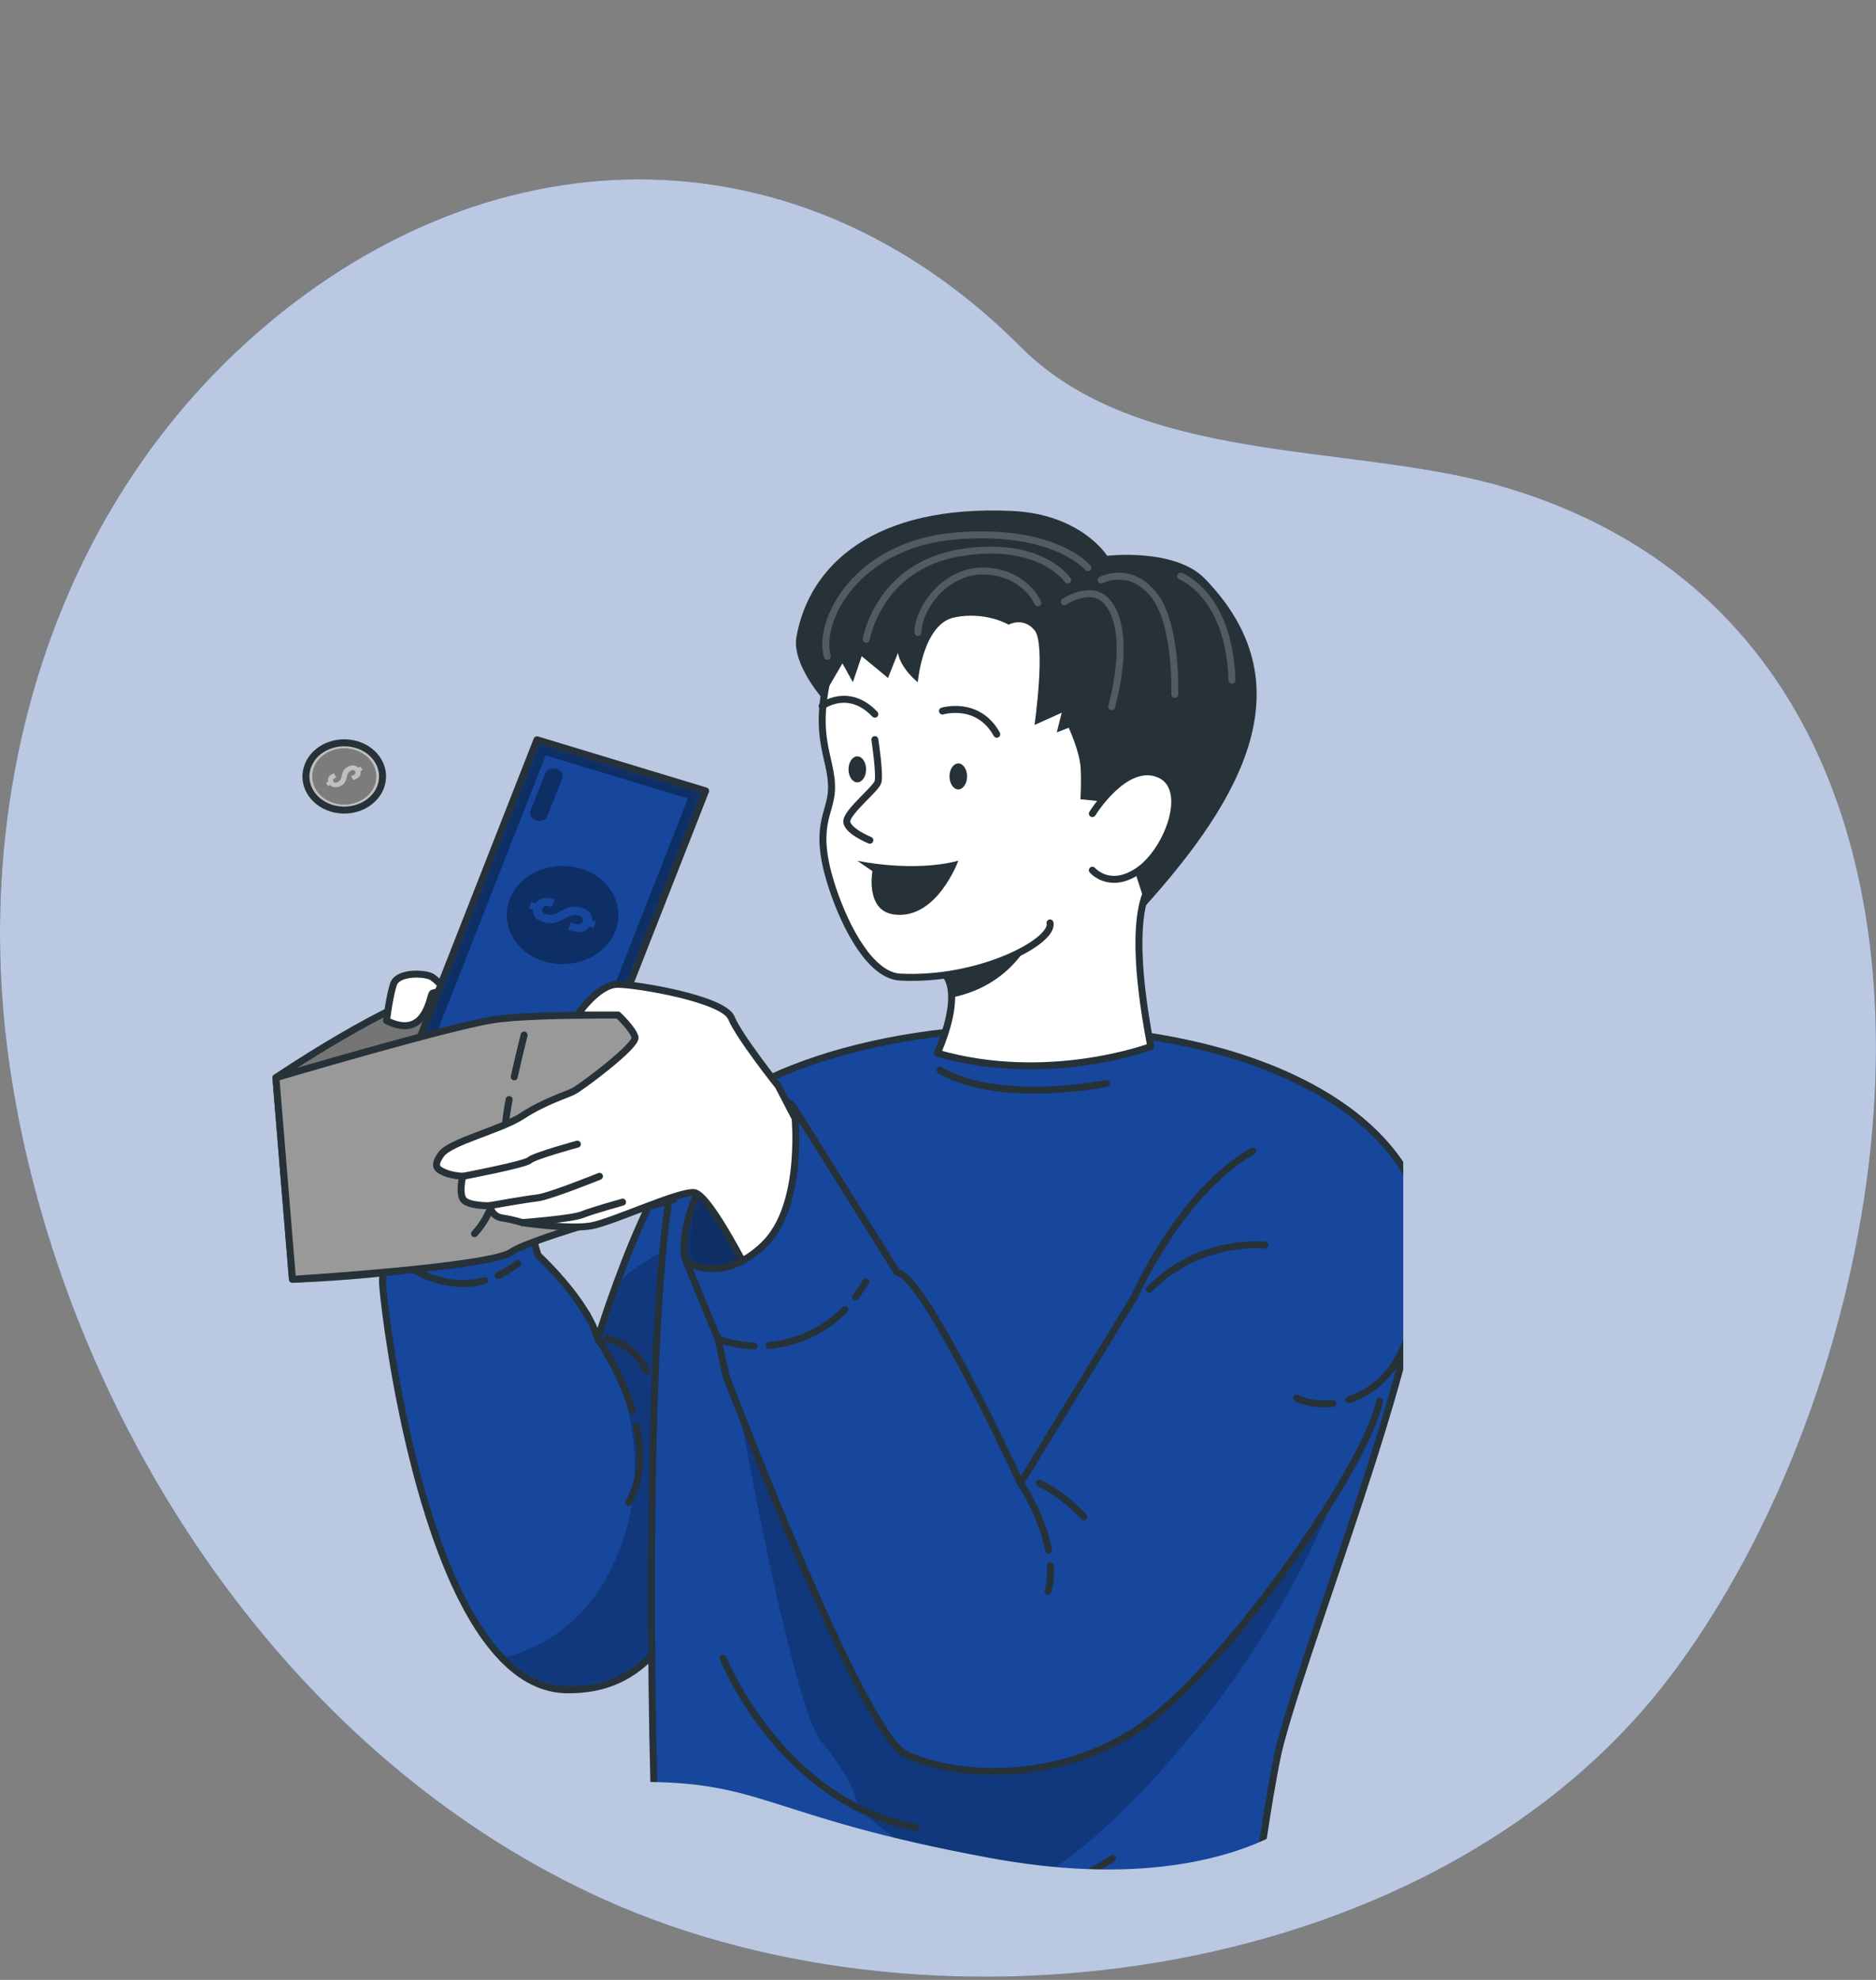 <svg width="272" height="287" viewBox="0 0 272 287" fill="none" xmlns="http://www.w3.org/2000/svg">
<rect x="0" y="0" width="272" height="287" fill="#808080" stroke="none"/>
<g clip-path="url(#clip0_1927_112344)">
<path d="M35.694 49.673C35.819 49.561 35.938 49.449 36.063 49.337C70.033 18.753 115.148 17.369 148.017 50.298C165.15 67.458 195.569 64.177 217.333 70.382C292.373 91.784 279.396 193.6 242.331 242.812C208.882 287.222 136.404 297.261 87.712 275.405C44.923 256.204 14.793 213.302 4.076 168.451C3.003 163.952 2.113 159.407 1.442 154.835C-4.204 116.65 6.632 76.1 35.694 49.673Z" fill="#16479C"/>
<path opacity="0.7" d="M35.694 49.673C35.819 49.561 35.938 49.449 36.063 49.337C70.033 18.753 115.148 17.369 148.017 50.298C165.15 67.458 195.569 64.177 217.333 70.382C292.373 91.784 279.396 193.6 242.331 242.812C208.882 287.222 136.404 297.261 87.712 275.405C44.923 256.204 14.793 213.302 4.076 168.451C3.003 163.952 2.113 159.407 1.442 154.835C-4.204 116.65 6.632 76.1 35.694 49.673Z" fill="white"/>
</g>
<g clip-path="url(#clip1_1927_112344)">
<path d="M74.775 171.212C71.673 166.72 56.797 166.791 55.453 168.788C55.453 168.788 62.83 189.722 71.046 187.556C79.262 185.381 74.775 171.212 74.775 171.212Z" fill="#16479C"/>
<mask id="mask0_1927_112344" style="mask-type:luminance" maskUnits="userSpaceOnUse" x="55" y="167" width="21" height="21">
<path d="M74.772 171.212C71.669 166.72 56.793 166.791 55.449 168.788C55.449 168.788 62.827 189.722 71.043 187.556C79.258 185.381 74.772 171.212 74.772 171.212Z" fill="white"/>
</mask>
<g mask="url(#mask0_1927_112344)">
<path opacity="0.3" d="M74.772 171.212C71.669 166.72 56.793 166.791 55.449 168.788C55.449 168.788 62.827 189.722 71.043 187.556C79.258 185.381 74.772 171.212 74.772 171.212Z" fill="black" fill-opacity="0.7"/>
</g>
<path d="M74.775 171.212C71.673 166.72 56.797 166.791 55.453 168.788C55.453 168.788 62.83 189.722 71.046 187.556C79.262 185.381 74.775 171.212 74.775 171.212Z" stroke="#263238" stroke-width="1.011" stroke-miterlimit="10" stroke-linecap="round" stroke-linejoin="round"/>
<path d="M57.03 181.855C57.03 181.855 55.453 183.435 55.453 185.805C55.453 187.758 59.698 226.759 72.785 240.333C75.523 243.183 78.656 244.914 82.223 244.95C93.299 245.056 98.666 237.333 105.719 219.426C106.599 217.198 107.508 214.801 108.448 212.244C115.3 193.76 123.728 155.203 123.728 155.203C123.728 155.203 108.781 158.248 99.919 165.972C96.048 169.346 92.006 178.925 89.429 185.956C88.156 189.41 87.236 192.251 86.862 193.44C86.741 193.84 86.67 194.053 86.67 194.053C86.326 192.89 85.771 191.709 85.104 190.564C85.094 190.546 85.094 190.537 85.083 190.537C85.053 190.511 85.043 190.475 85.033 190.448C82.355 185.938 78.009 181.961 78.009 181.961L74.785 171.21C74.785 171.21 73.644 173.172 68.48 173.864C63.315 174.557 55.453 168.786 55.453 168.786L57.03 181.855Z" fill="#16479C"/>
<mask id="mask1_1927_112344" style="mask-type:luminance" maskUnits="userSpaceOnUse" x="55" y="155" width="69" height="90">
<path d="M57.026 181.847C57.026 181.847 55.449 183.427 55.449 185.797C55.449 187.751 59.694 226.751 72.781 240.326C75.519 243.175 78.652 244.907 82.219 244.942C93.296 245.049 98.662 237.325 105.716 219.418C106.595 217.19 107.504 214.793 108.444 212.236C115.296 193.752 123.724 155.195 123.724 155.195C123.724 155.195 108.778 158.24 99.915 165.964C96.044 169.338 92.002 178.917 89.425 185.948C88.152 189.402 87.232 192.243 86.858 193.432C86.737 193.832 86.666 194.045 86.666 194.045C86.323 192.882 85.767 191.701 85.1 190.556C85.09 190.538 85.09 190.529 85.079 190.529C85.049 190.503 85.039 190.467 85.029 190.441C82.351 185.931 78.005 181.953 78.005 181.953L74.782 171.202C74.782 171.202 73.64 173.164 68.476 173.857C63.312 174.549 55.449 168.779 55.449 168.779L57.026 181.847Z" fill="white"/>
</mask>
<g mask="url(#mask1_1927_112344)">
<path opacity="0.3" d="M72.785 240.34C75.524 243.189 78.657 244.921 82.224 244.956C93.3 245.063 98.666 237.339 105.72 219.432L105.568 177.812C105.568 177.812 97.241 179.233 89.429 185.962C88.156 189.416 87.237 192.257 86.863 193.447C89.975 199.146 95.412 212.25 89.177 226.215C85.124 235.27 78.515 238.955 72.785 240.34Z" fill="black" fill-opacity="0.7"/>
</g>
<path d="M57.03 181.855C57.03 181.855 55.453 183.435 55.453 185.805C55.453 187.758 59.698 226.759 72.785 240.333C75.523 243.183 78.656 244.914 82.223 244.95C93.299 245.056 98.666 237.333 105.719 219.426C106.599 217.198 107.508 214.801 108.448 212.244C115.3 193.76 123.728 155.203 123.728 155.203C123.728 155.203 108.781 158.248 99.919 165.972C96.048 169.346 92.006 178.925 89.429 185.956C88.156 189.41 87.236 192.251 86.862 193.44C86.741 193.84 86.67 194.053 86.67 194.053C86.326 192.89 85.771 191.709 85.104 190.564C85.094 190.546 85.094 190.537 85.083 190.537C85.053 190.511 85.043 190.475 85.033 190.448C82.355 185.938 78.009 181.961 78.009 181.961L74.785 171.21C74.785 171.21 73.644 173.172 68.48 173.864C63.315 174.557 55.453 168.786 55.453 168.786L57.03 181.855Z" stroke="#263238" stroke-width="1.011" stroke-miterlimit="10" stroke-linecap="round" stroke-linejoin="round"/>
<path d="M92.258 206.758C93.056 210.416 93.087 214.375 91.156 217.775" stroke="#263238" stroke-width="1.011" stroke-miterlimit="10" stroke-linecap="round" stroke-linejoin="round"/>
<path d="M86.676 194.055C88.859 197.295 90.567 200.873 91.678 204.513" stroke="#263238" stroke-width="1.011" stroke-miterlimit="10" stroke-linecap="round" stroke-linejoin="round"/>
<path d="M93.727 198.662C93.727 198.662 92.171 194.898 87.957 194.055" stroke="#263238" stroke-width="1.011" stroke-miterlimit="10" stroke-linecap="round" stroke-linejoin="round"/>
<path d="M72.234 184.896C73.245 184.417 74.195 183.822 75.054 183.156" stroke="#263238" stroke-width="1.011" stroke-miterlimit="10" stroke-linecap="round" stroke-linejoin="round"/>
<path d="M57.031 181.859C60.326 184.958 65.47 186.982 70.27 185.632" stroke="#263238" stroke-width="1.011" stroke-miterlimit="10" stroke-linecap="round" stroke-linejoin="round"/>
<path d="M85.027 190.449C85.027 190.449 85.048 190.476 85.088 190.529C85.068 190.503 85.048 190.467 85.027 190.449Z" fill="#16479C" stroke="#263238" stroke-width="1.011" stroke-miterlimit="10" stroke-linecap="round" stroke-linejoin="round"/>
<path d="M182.629 269.974C182.629 269.974 184.509 256.906 185.661 252.645C190.835 233.433 209.056 188.928 206.115 175.762C203.093 162.223 184.62 150.389 154.818 149.084C127.168 147.867 104.38 156.479 98.922 166.493C93.718 176.046 93.93 241.973 95.254 271.723C95.254 271.723 152.221 271.723 171.199 271.723C177.202 271.714 182.629 269.974 182.629 269.974Z" fill="#16479C"/>
<mask id="mask2_1927_112344" style="mask-type:luminance" maskUnits="userSpaceOnUse" x="94" y="148" width="113" height="124">
<path d="M182.633 269.99C182.633 269.99 184.512 256.922 185.665 252.66C190.839 233.448 209.06 188.943 206.119 175.777C203.097 162.239 184.624 150.404 154.822 149.099C127.172 147.883 104.384 156.495 98.926 166.509C93.722 176.062 93.934 241.989 95.258 271.739C95.258 271.739 152.224 271.739 171.203 271.739C177.206 271.73 182.633 269.99 182.633 269.99Z" fill="white"/>
</mask>
<g mask="url(#mask2_1927_112344)">
<path opacity="0.3" d="M176.697 190.562C162.377 207.812 146.764 233.62 146.764 233.62L104.117 186.922C104.117 186.922 113.89 246.235 119.215 252.654C124.541 259.073 124.309 262.02 124.309 262.02C124.309 262.02 137.83 274.813 147.966 273.073C156.566 271.599 187.5 241.281 197.141 206.125L176.697 190.562Z" fill="black" fill-opacity="0.7"/>
</g>
<path d="M182.629 269.974C182.629 269.974 184.509 256.906 185.661 252.645C190.835 233.433 209.056 188.928 206.115 175.762C203.093 162.223 184.62 150.389 154.818 149.084C127.168 147.867 104.38 156.479 98.922 166.493C93.718 176.046 93.93 241.973 95.254 271.723C95.254 271.723 152.221 271.723 171.199 271.723C177.202 271.714 182.629 269.974 182.629 269.974Z" stroke="#263238" stroke-width="1.011" stroke-miterlimit="10" stroke-linecap="round" stroke-linejoin="round"/>
<path d="M166.853 151.704C166.853 151.704 151.987 157.306 135.898 152.663C135.898 152.663 137.97 148.242 137.98 144.593C137.99 142.764 137.465 141.122 135.898 140.34C135.898 140.34 136.626 139.639 137.859 138.529C137.869 138.529 137.869 138.529 137.869 138.529C143.963 133.078 162.467 117.755 168.49 126.89C168.49 126.89 162.184 127.414 166.853 151.704Z" fill="white" stroke="#263238" stroke-width="1.011" stroke-miterlimit="10" stroke-linecap="round" stroke-linejoin="round"/>
<path d="M150.047 134.789C150.047 134.789 147.601 142.664 137.98 144.599C137.99 142.77 137.465 141.128 135.898 140.347C135.898 140.347 136.626 139.645 137.859 138.536C137.869 138.536 137.869 138.536 137.869 138.536C143.761 136.503 150.047 134.789 150.047 134.789Z" fill="#263238"/>
<path d="M172.684 114.046C179.071 91.691 165.317 84.047 156.656 81.117C142.771 76.421 125.257 81.765 121.154 94.177C117.051 106.597 120.75 109.42 120.558 114.498C120.427 118.058 117.739 119.816 120.7 128.756C122.66 134.651 126.288 141.425 130.522 141.638C141.993 142.224 152.846 136.489 152.24 133.79" fill="white"/>
<path d="M172.684 114.046C179.071 91.691 165.317 84.047 156.656 81.117C142.771 76.421 125.257 81.765 121.154 94.177C117.051 106.597 120.75 109.42 120.558 114.498C120.427 118.058 117.739 119.816 120.7 128.756C122.66 134.651 126.288 141.425 130.522 141.638C141.993 142.224 152.846 136.489 152.24 133.79" stroke="#263238" stroke-width="1.011" stroke-miterlimit="10" stroke-linecap="round" stroke-linejoin="round"/>
<path d="M136.648 103.072C136.648 103.072 141.782 101.509 144.521 106.428" stroke="#263238" stroke-width="1.011" stroke-miterlimit="10" stroke-linecap="round" stroke-linejoin="round"/>
<path d="M119.203 102.345C119.203 102.345 123.023 99.495 126.843 103.526" stroke="#263238" stroke-width="1.011" stroke-miterlimit="10" stroke-linecap="round" stroke-linejoin="round"/>
<path d="M138.941 114.428C139.645 114.428 140.215 113.586 140.215 112.546C140.215 111.507 139.645 110.664 138.941 110.664C138.238 110.664 137.668 111.507 137.668 112.546C137.668 113.586 138.238 114.428 138.941 114.428Z" fill="#263238"/>
<path d="M123.027 111.523C123.027 112.561 123.593 113.405 124.301 113.405C125.008 113.405 125.574 112.561 125.574 111.523C125.574 110.484 125.008 109.641 124.301 109.641C123.593 109.641 123.027 110.484 123.027 111.523Z" fill="#263238"/>
<path d="M126.845 107.211C126.845 107.211 127.634 112.387 127.28 113.399C126.926 114.411 122.944 117.571 122.783 118.974C122.621 120.377 126.118 121.797 126.118 121.797" fill="white"/>
<path d="M126.845 107.211C126.845 107.211 127.634 112.387 127.28 113.399C126.926 114.411 122.944 117.571 122.783 118.974C122.621 120.377 126.118 121.797 126.118 121.797" stroke="#263238" stroke-width="1.011" stroke-miterlimit="10" stroke-linecap="round" stroke-linejoin="round"/>
<path d="M124.297 124.766C124.297 124.766 132.26 126.523 138.95 124.766C138.95 124.766 135.797 133.439 129.562 132.552C125.439 131.966 126.49 126.284 126.49 126.284L124.297 124.766Z" fill="#263238"/>
<path d="M146.237 90.555C146.237 90.555 142.943 88.567 138.365 89.499C133.787 90.44 133.069 98.891 133.069 98.891C133.069 98.891 130.624 96.992 130.189 94.648L128.754 98.279L124.934 95.118L123.661 98.891L122.145 96.166L119.204 101.191C119.204 101.191 114.788 96.193 115.475 92.331C117.345 81.793 126.854 73.137 146.763 74.069C156.788 74.539 160.527 80.567 160.527 80.567C160.527 80.567 170.329 79.404 174.675 83.87C189.48 99.078 180.193 115.591 166.135 131.243L161.315 116.328L156.646 115.857C156.646 115.857 156.818 113.602 156.676 111.258C156.535 108.915 154.948 105.488 154.948 105.488L153.22 106.171L153.938 103.313L149.996 105.088C149.996 105.088 151.664 93.343 149.996 91.354C148.329 89.365 146.237 90.555 146.237 90.555Z" fill="#263238"/>
<path d="M158.383 117.939C158.383 117.939 163.052 110.304 167.923 112.168C172.804 114.033 169.408 123.159 165.164 126.142C160.919 129.125 158.383 126.142 158.383 126.142" fill="white"/>
<path d="M158.383 117.939C158.383 117.939 163.052 110.304 167.923 112.168C172.804 114.033 169.408 123.159 165.164 126.142C160.919 129.125 158.383 126.142 158.383 126.142" stroke="#263238" stroke-width="1.011" stroke-miterlimit="10" stroke-linecap="round" stroke-linejoin="round"/>
<g opacity="0.2">
<path d="M150.47 87.395C150.47 87.395 148.732 83.116 143.022 82.788C137.312 82.459 133.21 87.892 133.078 91.683" stroke="white" stroke-width="1.011" stroke-miterlimit="10" stroke-linecap="round" stroke-linejoin="round"/>
<path d="M154.328 87.227C154.328 87.227 158.239 84.59 160.513 87.227C164.353 91.683 161.17 102.434 161.17 102.434" stroke="white" stroke-width="1.011" stroke-miterlimit="10" stroke-linecap="round" stroke-linejoin="round"/>
<path d="M159.656 84.083C159.656 84.083 163.729 81.89 167.215 86.125C170.702 90.36 170.328 100.658 170.328 100.658" stroke="white" stroke-width="1.011" stroke-miterlimit="10" stroke-linecap="round" stroke-linejoin="round"/>
<path d="M171.18 83.516C171.18 83.516 178.223 86.126 178.628 98.599" stroke="white" stroke-width="1.011" stroke-miterlimit="10" stroke-linecap="round" stroke-linejoin="round"/>
<path d="M154.8 84.081C154.8 84.081 150.838 78.168 139.095 80.148C127.362 82.127 125.594 92.666 125.594 92.666" stroke="white" stroke-width="1.011" stroke-miterlimit="10" stroke-linecap="round" stroke-linejoin="round"/>
<path d="M157.724 82.292C157.724 82.292 152.995 76.53 138.634 77.684C124.274 78.838 118.493 89.873 119.949 95.138" stroke="white" stroke-width="1.011" stroke-miterlimit="10" stroke-linecap="round" stroke-linejoin="round"/>
</g>
<path d="M40 156.215C40 156.215 57.089 144.665 64.537 143.493C71.985 142.321 97.613 147.239 97.613 147.239V173.9C97.613 173.9 81.575 175.445 74.38 180.07C67.185 184.695 42.395 185.441 42.395 185.441L40 156.215Z" fill="#757575" stroke="#263238" stroke-width="1.011" stroke-miterlimit="10" stroke-linecap="round" stroke-linejoin="round"/>
<path d="M56.043 147.948C56.043 147.948 56.437 144.556 57.043 142.683C57.65 140.81 61.783 141.014 62.713 141.671C63.642 142.328 64.542 143.482 64.542 143.482C64.542 143.482 63.107 143.846 62.713 143.97C62.309 144.086 61.904 150.877 56.043 147.948Z" fill="white" stroke="#263238" stroke-width="1.011" stroke-miterlimit="10" stroke-linecap="round" stroke-linejoin="round"/>
<path d="M77.86 107.239L60.832 150.602L85.278 158.01L102.306 114.647L77.86 107.239Z" fill="#16479C"/>
<mask id="mask3_1927_112344" style="mask-type:luminance" maskUnits="userSpaceOnUse" x="60" y="107" width="43" height="52">
<path d="M77.864 107.239L60.836 150.602L85.282 158.01L102.31 114.647L77.864 107.239Z" fill="white"/>
</mask>
<g mask="url(#mask3_1927_112344)">
<path opacity="0.5" d="M60.832 150.602L85.278 158.006L102.306 114.646L77.86 107.242L60.832 150.602ZM99.739 115.747L84.035 155.751L63.409 149.501L79.113 109.497L99.739 115.747Z" fill="black" fill-opacity="0.7"/>
</g>
<mask id="mask4_1927_112344" style="mask-type:luminance" maskUnits="userSpaceOnUse" x="60" y="107" width="43" height="52">
<path d="M77.864 107.239L60.836 150.602L85.282 158.01L102.31 114.647L77.864 107.239Z" fill="white"/>
</mask>
<g mask="url(#mask4_1927_112344)">
<path opacity="0.5" d="M81.498 112.894L79.396 118.247C79.164 118.851 78.416 119.161 77.739 118.957C77.052 118.753 76.698 118.096 76.931 117.501L79.033 112.148C79.265 111.544 80.013 111.233 80.69 111.438C81.367 111.633 81.731 112.29 81.498 112.894Z" fill="black" fill-opacity="0.7"/>
</g>
<mask id="mask5_1927_112344" style="mask-type:luminance" maskUnits="userSpaceOnUse" x="60" y="107" width="43" height="52">
<path d="M77.864 107.239L60.836 150.602L85.282 158.01L102.31 114.647L77.864 107.239Z" fill="white"/>
</mask>
<g mask="url(#mask5_1927_112344)">
<path opacity="0.5" d="M86.225 147.745L84.123 153.098C83.891 153.702 83.143 154.013 82.466 153.809C81.778 153.605 81.425 152.948 81.657 152.353L83.759 146.999C83.992 146.396 84.739 146.085 85.416 146.289C86.094 146.493 86.457 147.15 86.225 147.745Z" fill="black" fill-opacity="0.7"/>
</g>
<mask id="mask6_1927_112344" style="mask-type:luminance" maskUnits="userSpaceOnUse" x="60" y="107" width="43" height="52">
<path d="M77.864 107.239L60.836 150.602L85.282 158.01L102.31 114.647L77.864 107.239Z" fill="white"/>
</mask>
<g mask="url(#mask6_1927_112344)">
<path opacity="0.5" d="M73.916 130.317C72.461 134.028 74.704 138.086 78.929 139.364C83.153 140.642 87.771 138.671 89.226 134.961C90.682 131.25 88.438 127.192 84.214 125.914C79.99 124.636 75.371 126.598 73.916 130.317ZM85.821 133.398L86.427 133.584L86.063 134.526L85.457 134.339C84.942 135.103 84.062 135.298 82.93 134.961L82.365 134.792L82.789 133.709L83.436 133.904C84.032 134.082 84.335 133.922 84.477 133.558C84.618 133.194 84.497 132.901 83.901 132.723C83.304 132.546 82.799 132.626 81.809 133.185C80.596 133.869 79.808 133.984 78.858 133.7C77.746 133.363 77.19 132.741 77.302 131.88L76.685 131.693L77.049 130.752L77.665 130.939C78.171 130.184 79.05 129.98 80.172 130.326L80.434 130.406L80.01 131.489L79.666 131.383C79.07 131.205 78.767 131.347 78.625 131.711C78.484 132.075 78.625 132.35 79.222 132.528C79.818 132.706 80.313 132.626 81.314 132.066C82.536 131.392 83.314 131.267 84.264 131.551C85.396 131.88 85.952 132.528 85.821 133.398Z" fill="black" fill-opacity="0.7"/>
</g>
<path d="M77.86 107.239L60.832 150.602L85.278 158.01L102.306 114.647L77.86 107.239Z" stroke="#263238" stroke-width="1.011" stroke-miterlimit="10" stroke-linecap="round" stroke-linejoin="round"/>
<path d="M40 156.221C40 156.221 64.79 148.879 71.449 147.831C78.109 146.775 97.613 147.245 97.613 147.245V173.905C97.613 173.905 77.26 179.33 74.117 181.505C70.974 183.68 42.405 185.447 42.405 185.447L40 156.221Z" fill="#999999" stroke="#263238" stroke-width="1.011" stroke-miterlimit="10" stroke-linecap="round" stroke-linejoin="round"/>
<path d="M73.823 159.383C72.52 165.553 73.46 173.827 68.801 178.834" stroke="#263238" stroke-width="1.011" stroke-miterlimit="10" stroke-linecap="round" stroke-linejoin="round"/>
<path d="M75.99 150.039C75.484 152.054 75.009 154.07 74.555 156.094" stroke="#263238" stroke-width="1.011" stroke-miterlimit="10" stroke-linecap="round" stroke-linejoin="round"/>
<path d="M48.582 117.289C45.601 116.65 43.782 114.004 44.52 111.385C45.247 108.766 48.259 107.168 51.24 107.816C54.221 108.455 56.04 111.101 55.303 113.72C54.575 116.33 51.563 117.928 48.582 117.289Z" fill="#BFBFBF" stroke="#263238" stroke-width="1.011" stroke-miterlimit="10" stroke-linecap="round" stroke-linejoin="round"/>
<path opacity="0.5" d="M45.816 114.474C47.019 116.463 49.838 117.218 52.102 116.152C54.366 115.096 55.225 112.619 54.012 110.63C52.809 108.642 49.99 107.887 47.726 108.952C45.462 110.009 44.603 112.486 45.816 114.474ZM51.94 111.278L52.264 111.127L52.567 111.625L52.243 111.775C52.405 112.264 52.163 112.663 51.556 112.947L51.253 113.089L50.899 112.512L51.253 112.353C51.566 112.202 51.607 112.024 51.495 111.829C51.374 111.633 51.192 111.562 50.869 111.713C50.556 111.864 50.394 112.077 50.273 112.663C50.131 113.374 49.879 113.711 49.373 113.951C48.777 114.226 48.262 114.19 47.898 113.809L47.564 113.959L47.261 113.462L47.585 113.32C47.423 112.841 47.665 112.441 48.272 112.157L48.413 112.095L48.767 112.672L48.585 112.761C48.272 112.912 48.211 113.081 48.332 113.276C48.454 113.471 48.636 113.524 48.959 113.374C49.272 113.223 49.434 113.01 49.555 112.424C49.707 111.704 49.949 111.376 50.455 111.136C51.051 110.843 51.576 110.888 51.94 111.278Z" fill="black" fill-opacity="0.7"/>
<path d="M115.155 160.633C113.741 158.378 109.698 159.47 104.979 165.978C100.259 172.485 98.339 180.085 99.481 182.846C100.623 185.607 115.873 188.963 115.873 188.963L119.016 181.958L115.155 160.633Z" fill="#16479C"/>
<mask id="mask7_1927_112344" style="mask-type:luminance" maskUnits="userSpaceOnUse" x="99" y="159" width="21" height="30">
<path d="M115.155 160.618C113.741 158.363 109.698 159.455 104.979 165.962C100.259 172.47 98.339 180.069 99.481 182.83C100.623 185.591 115.873 188.947 115.873 188.947L119.016 181.942L115.155 160.618Z" fill="white"/>
</mask>
<g mask="url(#mask7_1927_112344)">
<path opacity="0.5" d="M115.155 160.618C113.741 158.363 109.698 159.455 104.979 165.962C100.259 172.47 98.339 180.069 99.481 182.83C100.623 185.591 115.873 188.947 115.873 188.947L119.016 181.942L115.155 160.618Z" fill="black" fill-opacity="0.7"/>
</g>
<path d="M115.155 160.633C113.741 158.378 109.698 159.47 104.979 165.978C100.259 172.485 98.339 180.085 99.481 182.846C100.623 185.607 115.873 188.963 115.873 188.963L119.016 181.958L115.155 160.633Z" stroke="#263238" stroke-width="1.011" stroke-miterlimit="10" stroke-linecap="round" stroke-linejoin="round"/>
<path d="M121.603 174.258L112.851 157.435C112.851 157.435 107.152 150.27 106.03 147.536C104.908 144.802 92.367 142.68 89.537 142.68C86.707 142.68 83.706 147.128 83.706 147.128H89.598C89.598 147.128 91.791 149.161 92.074 150.368C92.347 151.584 84.282 157.621 83.13 158.198C81.978 158.775 78.936 159.663 75.733 161.749C72.529 163.836 65.303 165.46 63.959 167.334C62.615 169.207 63.565 169.553 64.525 169.988C65.495 170.423 67.102 170.521 67.102 170.521C67.102 170.521 66.526 172.643 67.102 173.761C67.678 174.871 71.033 174.773 71.033 174.773C71.033 174.773 71.195 176.318 72.832 176.558C74.469 176.798 75.722 177.233 75.722 177.233C75.722 177.233 82.655 178.262 85.768 177.685C88.88 177.108 98.319 172.687 100.623 172.873C102.927 173.06 109.314 186.066 109.314 186.066C109.314 186.066 120.218 184.433 121.603 174.258Z" fill="white" stroke="#263238" stroke-width="1.011" stroke-miterlimit="10" stroke-linecap="round" stroke-linejoin="round"/>
<path d="M67.117 170.512C67.117 170.512 76.172 168.79 76.778 168.186C77.375 167.583 83.711 165.852 83.711 165.852" stroke="#263238" stroke-width="1.011" stroke-miterlimit="10" stroke-linecap="round" stroke-linejoin="round"/>
<path d="M71.043 174.759C71.043 174.759 76.126 173.845 77.895 173.65C79.663 173.445 86.919 170.516 86.919 170.516" stroke="#263238" stroke-width="1.011" stroke-miterlimit="10" stroke-linecap="round" stroke-linejoin="round"/>
<path d="M75.734 177.223C75.734 177.223 82.899 176.69 84.395 176.078C85.891 175.474 90.266 174.258 90.266 174.258" stroke="#263238" stroke-width="1.011" stroke-miterlimit="10" stroke-linecap="round" stroke-linejoin="round"/>
<path d="M181.613 166.848C170.981 173.001 164.554 187.871 164.554 187.871L147.96 214.993C147.96 214.993 134.004 184.808 130.053 184.418L115.157 160.625C115.157 160.625 116.915 174.563 110.71 180.485C104.505 186.406 99.473 182.846 99.473 182.846L104.111 194.095L105.263 199.439C105.263 199.439 124.838 251.038 131.245 254.234C137.642 257.43 152.205 258.859 164.554 250.913C176.903 242.968 198.025 212.934 200.025 203.106" fill="#16479C"/>
<path d="M181.613 166.848C170.981 173.001 164.554 187.871 164.554 187.871L147.96 214.993C147.96 214.993 134.004 184.808 130.053 184.418L115.157 160.625C115.157 160.625 116.915 174.563 110.71 180.485C104.505 186.406 99.473 182.846 99.473 182.846L104.111 194.095L105.263 199.439C105.263 199.439 124.838 251.038 131.245 254.234C137.642 257.43 152.205 258.859 164.554 250.913C176.903 242.968 198.025 212.934 200.025 203.106" stroke="#263238" stroke-width="1.011" stroke-miterlimit="10" stroke-linecap="round" stroke-linejoin="round"/>
<path d="M124.051 187.989C124.586 187.278 125.082 186.55 125.536 185.805" stroke="#263238" stroke-width="1.011" stroke-miterlimit="10" stroke-linecap="round" stroke-linejoin="round"/>
<path d="M111.508 195.048C115.772 194.649 119.734 192.696 122.493 189.828" stroke="#263238" stroke-width="1.011" stroke-miterlimit="10" stroke-linecap="round" stroke-linejoin="round"/>
<path d="M104.109 194.086C105.767 194.699 107.535 195.045 109.324 195.107" stroke="#263238" stroke-width="1.011" stroke-miterlimit="10" stroke-linecap="round" stroke-linejoin="round"/>
<path d="M152.301 226.953C152.371 228.196 152.28 229.439 151.957 230.655" stroke="#263238" stroke-width="1.011" stroke-miterlimit="10" stroke-linecap="round" stroke-linejoin="round"/>
<path d="M147.957 215C149.907 217.983 151.373 221.33 152.03 224.721" stroke="#263238" stroke-width="1.011" stroke-miterlimit="10" stroke-linecap="round" stroke-linejoin="round"/>
<path d="M157.133 219.856C157.133 219.856 154.112 216.536 150.676 215" stroke="#263238" stroke-width="1.011" stroke-miterlimit="10" stroke-linecap="round" stroke-linejoin="round"/>
<path d="M183.37 180.494C183.37 180.494 174.033 179.393 166.625 186.904" stroke="#263238" stroke-width="1.011" stroke-miterlimit="10" stroke-linecap="round" stroke-linejoin="round"/>
<path d="M193.243 203.433C191.454 203.655 189.625 203.415 188.008 202.688" stroke="#263238" stroke-width="1.011" stroke-miterlimit="10" stroke-linecap="round" stroke-linejoin="round"/>
<path d="M204.459 192.43C202.993 198.653 199.032 201.814 195.586 202.914" stroke="#263238" stroke-width="1.011" stroke-miterlimit="10" stroke-linecap="round" stroke-linejoin="round"/>
<path d="M160.436 157.049C160.436 157.049 144.933 160.219 136.293 155.141" stroke="#263238" stroke-width="1.011" stroke-miterlimit="10" stroke-linecap="round" stroke-linejoin="round"/>
<path d="M104.836 240.375C104.836 240.375 113.284 261.327 132.819 264.878" stroke="#263238" stroke-width="1.011" stroke-miterlimit="10" stroke-linecap="round" stroke-linejoin="round"/>
<path d="M161.305 269.414C160.294 270.08 159.243 270.692 158.172 271.27" stroke="#263238" stroke-width="1.011" stroke-miterlimit="10" stroke-linecap="round" stroke-linejoin="round"/>
<path d="M91.973 258.314C110.821 258.051 110.973 263.313 143.473 269.314C175.973 275.315 188.973 263.314 188.973 263.314V275.314C151.075 278.828 129.866 278.384 91.973 275.314V258.314Z" fill="#B9C8E1"/>
</g>
<defs>
<clipPath id="clip0_1927_112344">
<rect width="272" height="260.538" fill="white" transform="translate(0 26)"/>
</clipPath>
<clipPath id="clip1_1927_112344">
<rect width="167.453" height="275.917" fill="white" transform="translate(36)"/>
</clipPath>
</defs>
</svg>

